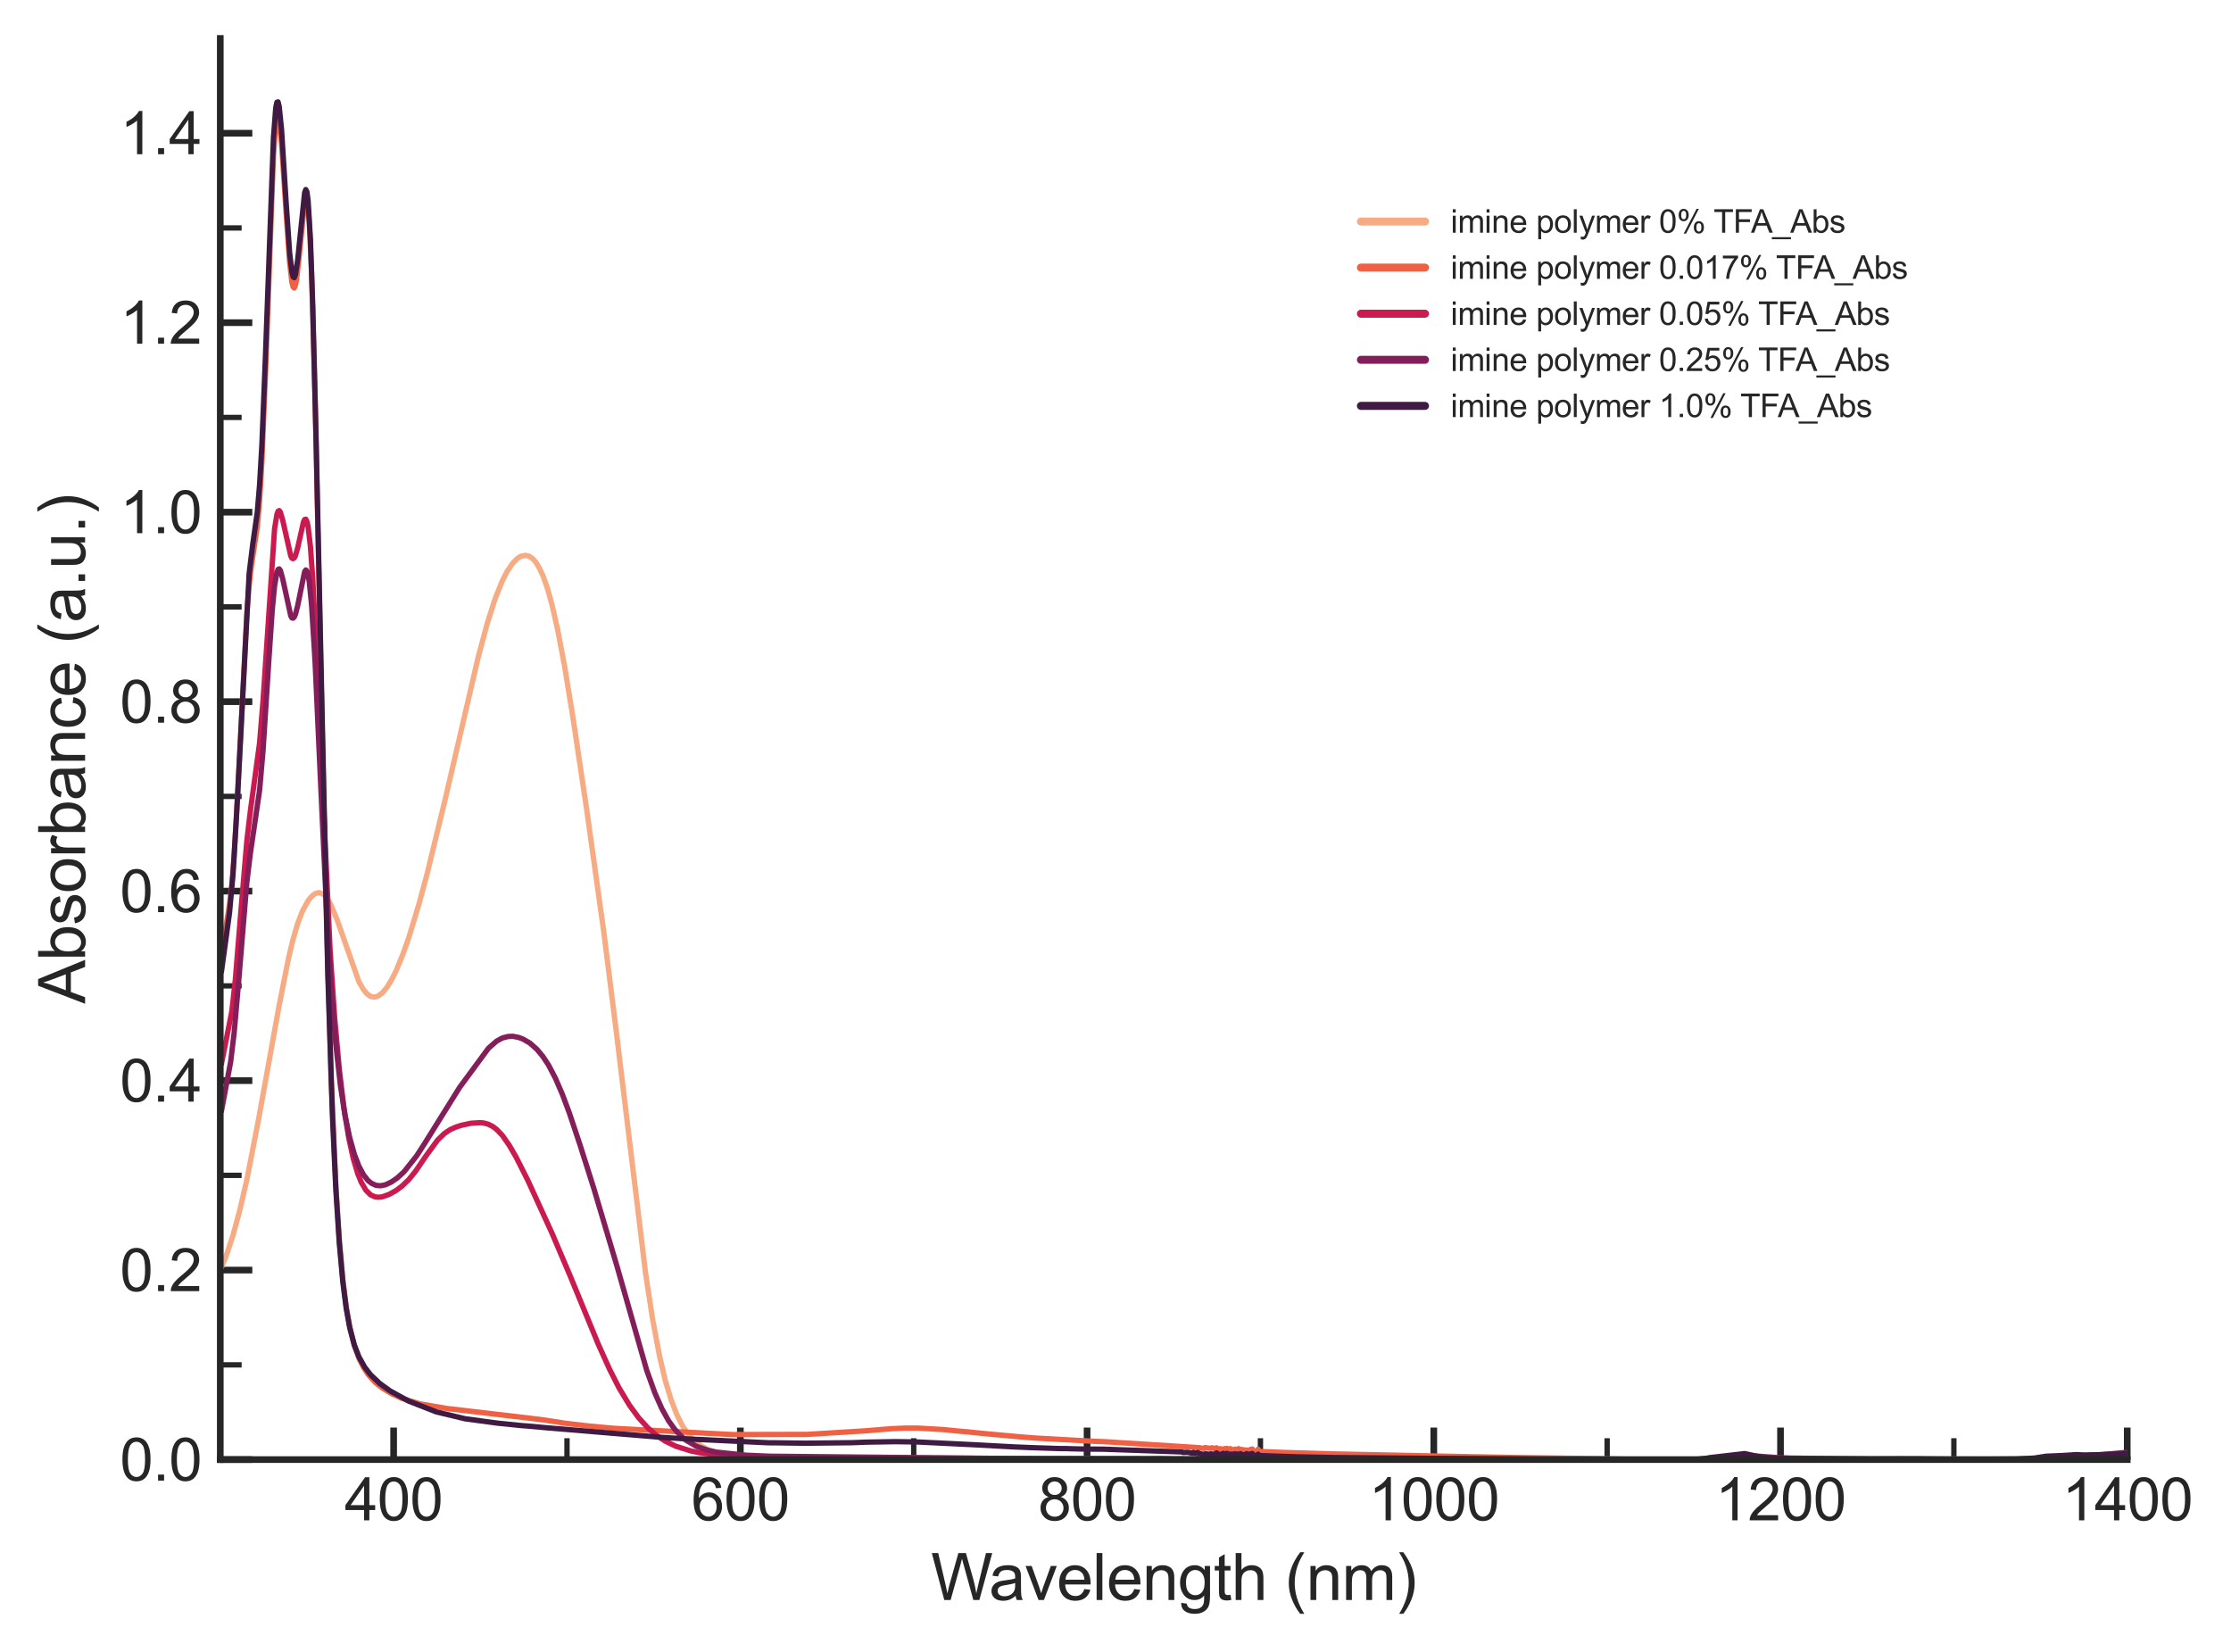 <?xml version="1.0" encoding="utf-8" standalone="no"?>
<!DOCTYPE svg PUBLIC "-//W3C//DTD SVG 1.1//EN"
  "http://www.w3.org/Graphics/SVG/1.1/DTD/svg11.dtd">
<svg xmlns:xlink="http://www.w3.org/1999/xlink" width="417.805pt" height="309.333pt" viewBox="0 0 417.805 309.333" xmlns="http://www.w3.org/2000/svg" version="1.1">
 <defs>
  <style type="text/css">*{stroke-linejoin: round; stroke-linecap: butt}</style>
 </defs>
 <g id="figure_1">
  <g id="patch_1">
   <path d="M 0 309.333 
L 417.805 309.333 
L 417.805 0 
L 0 0 
z
" style="fill: #ffffff"/>
  </g>
  <g id="axes_1">
   <g id="patch_2">
    <path d="M 41.251 273.312 
L 398.371 273.312 
L 398.371 7.2 
L 41.251 7.2 
z
" style="fill: #ffffff"/>
   </g>
   <g id="matplotlib.axis_1">
    <g id="xtick_1">
     <g id="line2d_1">
      <defs>
       <path id="mbb6aac2321" d="M 0 0 
L 0 -6 
" style="stroke: #262626; stroke-width: 1.25"/>
      </defs>
      <g>
       <use xlink:href="#mbb6aac2321" x="73.717" y="273.312" style="fill: #262626; stroke: #262626; stroke-width: 1.25"/>
      </g>
     </g>
     <g id="text_1">
      <!-- 400 -->
      <g style="fill: #262626" transform="translate(64.541 284.686) scale(0.11 -0.11)">
       <defs>
        <path id="ArialMT-34" d="M 2069 0 
L 2069 1097 
L 81 1097 
L 81 1613 
L 2172 4581 
L 2631 4581 
L 2631 1613 
L 3250 1613 
L 3250 1097 
L 2631 1097 
L 2631 0 
L 2069 0 
z
M 2069 1613 
L 2069 3678 
L 634 1613 
L 2069 1613 
z
" transform="scale(0.016)"/>
        <path id="ArialMT-30" d="M 266 2259 
Q 266 3072 433 3567 
Q 600 4063 929 4331 
Q 1259 4600 1759 4600 
Q 2128 4600 2406 4451 
Q 2684 4303 2865 4023 
Q 3047 3744 3150 3342 
Q 3253 2941 3253 2259 
Q 3253 1453 3087 958 
Q 2922 463 2592 192 
Q 2263 -78 1759 -78 
Q 1097 -78 719 397 
Q 266 969 266 2259 
z
M 844 2259 
Q 844 1131 1108 757 
Q 1372 384 1759 384 
Q 2147 384 2411 759 
Q 2675 1134 2675 2259 
Q 2675 3391 2411 3762 
Q 2147 4134 1753 4134 
Q 1366 4134 1134 3806 
Q 844 3388 844 2259 
z
" transform="scale(0.016)"/>
       </defs>
       <use xlink:href="#ArialMT-34"/>
       <use xlink:href="#ArialMT-30" x="55.615"/>
       <use xlink:href="#ArialMT-30" x="111.23"/>
      </g>
     </g>
    </g>
    <g id="xtick_2">
     <g id="line2d_2">
      <g>
       <use xlink:href="#mbb6aac2321" x="138.648" y="273.312" style="fill: #262626; stroke: #262626; stroke-width: 1.25"/>
      </g>
     </g>
     <g id="text_2">
      <!-- 600 -->
      <g style="fill: #262626" transform="translate(129.472 284.686) scale(0.11 -0.11)">
       <defs>
        <path id="ArialMT-36" d="M 3184 3459 
L 2625 3416 
Q 2550 3747 2413 3897 
Q 2184 4138 1850 4138 
Q 1581 4138 1378 3988 
Q 1113 3794 959 3422 
Q 806 3050 800 2363 
Q 1003 2672 1297 2822 
Q 1591 2972 1913 2972 
Q 2475 2972 2870 2558 
Q 3266 2144 3266 1488 
Q 3266 1056 3080 686 
Q 2894 316 2569 119 
Q 2244 -78 1831 -78 
Q 1128 -78 684 439 
Q 241 956 241 2144 
Q 241 3472 731 4075 
Q 1159 4600 1884 4600 
Q 2425 4600 2770 4297 
Q 3116 3994 3184 3459 
z
M 888 1484 
Q 888 1194 1011 928 
Q 1134 663 1356 523 
Q 1578 384 1822 384 
Q 2178 384 2434 671 
Q 2691 959 2691 1453 
Q 2691 1928 2437 2201 
Q 2184 2475 1800 2475 
Q 1419 2475 1153 2201 
Q 888 1928 888 1484 
z
" transform="scale(0.016)"/>
       </defs>
       <use xlink:href="#ArialMT-36"/>
       <use xlink:href="#ArialMT-30" x="55.615"/>
       <use xlink:href="#ArialMT-30" x="111.23"/>
      </g>
     </g>
    </g>
    <g id="xtick_3">
     <g id="line2d_3">
      <g>
       <use xlink:href="#mbb6aac2321" x="203.579" y="273.312" style="fill: #262626; stroke: #262626; stroke-width: 1.25"/>
      </g>
     </g>
     <g id="text_3">
      <!-- 800 -->
      <g style="fill: #262626" transform="translate(194.403 284.686) scale(0.11 -0.11)">
       <defs>
        <path id="ArialMT-38" d="M 1131 2484 
Q 781 2613 612 2850 
Q 444 3088 444 3419 
Q 444 3919 803 4259 
Q 1163 4600 1759 4600 
Q 2359 4600 2725 4251 
Q 3091 3903 3091 3403 
Q 3091 3084 2923 2848 
Q 2756 2613 2416 2484 
Q 2838 2347 3058 2040 
Q 3278 1734 3278 1309 
Q 3278 722 2862 322 
Q 2447 -78 1769 -78 
Q 1091 -78 675 323 
Q 259 725 259 1325 
Q 259 1772 486 2073 
Q 713 2375 1131 2484 
z
M 1019 3438 
Q 1019 3113 1228 2906 
Q 1438 2700 1772 2700 
Q 2097 2700 2305 2904 
Q 2513 3109 2513 3406 
Q 2513 3716 2298 3927 
Q 2084 4138 1766 4138 
Q 1444 4138 1231 3931 
Q 1019 3725 1019 3438 
z
M 838 1322 
Q 838 1081 952 856 
Q 1066 631 1291 507 
Q 1516 384 1775 384 
Q 2178 384 2440 643 
Q 2703 903 2703 1303 
Q 2703 1709 2433 1975 
Q 2163 2241 1756 2241 
Q 1359 2241 1098 1978 
Q 838 1716 838 1322 
z
" transform="scale(0.016)"/>
       </defs>
       <use xlink:href="#ArialMT-38"/>
       <use xlink:href="#ArialMT-30" x="55.615"/>
       <use xlink:href="#ArialMT-30" x="111.23"/>
      </g>
     </g>
    </g>
    <g id="xtick_4">
     <g id="line2d_4">
      <g>
       <use xlink:href="#mbb6aac2321" x="268.509" y="273.312" style="fill: #262626; stroke: #262626; stroke-width: 1.25"/>
      </g>
     </g>
     <g id="text_4">
      <!-- 1000 -->
      <g style="fill: #262626" transform="translate(256.275 284.686) scale(0.11 -0.11)">
       <defs>
        <path id="ArialMT-31" d="M 2384 0 
L 1822 0 
L 1822 3584 
Q 1619 3391 1289 3197 
Q 959 3003 697 2906 
L 697 3450 
Q 1169 3672 1522 3987 
Q 1875 4303 2022 4600 
L 2384 4600 
L 2384 0 
z
" transform="scale(0.016)"/>
       </defs>
       <use xlink:href="#ArialMT-31"/>
       <use xlink:href="#ArialMT-30" x="55.615"/>
       <use xlink:href="#ArialMT-30" x="111.23"/>
       <use xlink:href="#ArialMT-30" x="166.846"/>
      </g>
     </g>
    </g>
    <g id="xtick_5">
     <g id="line2d_5">
      <g>
       <use xlink:href="#mbb6aac2321" x="333.44" y="273.312" style="fill: #262626; stroke: #262626; stroke-width: 1.25"/>
      </g>
     </g>
     <g id="text_5">
      <!-- 1200 -->
      <g style="fill: #262626" transform="translate(321.206 284.686) scale(0.11 -0.11)">
       <defs>
        <path id="ArialMT-32" d="M 3222 541 
L 3222 0 
L 194 0 
Q 188 203 259 391 
Q 375 700 629 1000 
Q 884 1300 1366 1694 
Q 2113 2306 2375 2664 
Q 2638 3022 2638 3341 
Q 2638 3675 2398 3904 
Q 2159 4134 1775 4134 
Q 1369 4134 1125 3890 
Q 881 3647 878 3216 
L 300 3275 
Q 359 3922 746 4261 
Q 1134 4600 1788 4600 
Q 2447 4600 2831 4234 
Q 3216 3869 3216 3328 
Q 3216 3053 3103 2787 
Q 2991 2522 2730 2228 
Q 2469 1934 1863 1422 
Q 1356 997 1212 845 
Q 1069 694 975 541 
L 3222 541 
z
" transform="scale(0.016)"/>
       </defs>
       <use xlink:href="#ArialMT-31"/>
       <use xlink:href="#ArialMT-32" x="55.615"/>
       <use xlink:href="#ArialMT-30" x="111.23"/>
       <use xlink:href="#ArialMT-30" x="166.846"/>
      </g>
     </g>
    </g>
    <g id="xtick_6">
     <g id="line2d_6">
      <g>
       <use xlink:href="#mbb6aac2321" x="398.371" y="273.312" style="fill: #262626; stroke: #262626; stroke-width: 1.25"/>
      </g>
     </g>
     <g id="text_6">
      <!-- 1400 -->
      <g style="fill: #262626" transform="translate(386.137 284.686) scale(0.11 -0.11)">
       <use xlink:href="#ArialMT-31"/>
       <use xlink:href="#ArialMT-34" x="55.615"/>
       <use xlink:href="#ArialMT-30" x="111.23"/>
       <use xlink:href="#ArialMT-30" x="166.846"/>
      </g>
     </g>
    </g>
    <g id="xtick_7">
     <g id="line2d_7">
      <defs>
       <path id="m7bd69484c4" d="M 0 0 
L 0 -4 
" style="stroke: #262626"/>
      </defs>
      <g>
       <use xlink:href="#m7bd69484c4" x="106.182" y="273.312" style="fill: #262626; stroke: #262626"/>
      </g>
     </g>
    </g>
    <g id="xtick_8">
     <g id="line2d_8">
      <g>
       <use xlink:href="#m7bd69484c4" x="171.113" y="273.312" style="fill: #262626; stroke: #262626"/>
      </g>
     </g>
    </g>
    <g id="xtick_9">
     <g id="line2d_9">
      <g>
       <use xlink:href="#m7bd69484c4" x="236.044" y="273.312" style="fill: #262626; stroke: #262626"/>
      </g>
     </g>
    </g>
    <g id="xtick_10">
     <g id="line2d_10">
      <g>
       <use xlink:href="#m7bd69484c4" x="300.975" y="273.312" style="fill: #262626; stroke: #262626"/>
      </g>
     </g>
    </g>
    <g id="xtick_11">
     <g id="line2d_11">
      <g>
       <use xlink:href="#m7bd69484c4" x="365.906" y="273.312" style="fill: #262626; stroke: #262626"/>
      </g>
     </g>
    </g>
    <g id="text_7">
     <!-- Wavelength (nm) -->
     <g style="fill: #262626" transform="translate(174.357 299.607) scale(0.12 -0.12)">
      <defs>
       <path id="ArialMT-57" d="M 1294 0 
L 78 4581 
L 700 4581 
L 1397 1578 
Q 1509 1106 1591 641 
Q 1766 1375 1797 1488 
L 2669 4581 
L 3400 4581 
L 4056 2263 
Q 4303 1400 4413 641 
Q 4500 1075 4641 1638 
L 5359 4581 
L 5969 4581 
L 4713 0 
L 4128 0 
L 3163 3491 
Q 3041 3928 3019 4028 
Q 2947 3713 2884 3491 
L 1913 0 
L 1294 0 
z
" transform="scale(0.016)"/>
       <path id="ArialMT-61" d="M 2588 409 
Q 2275 144 1986 34 
Q 1697 -75 1366 -75 
Q 819 -75 525 192 
Q 231 459 231 875 
Q 231 1119 342 1320 
Q 453 1522 633 1644 
Q 813 1766 1038 1828 
Q 1203 1872 1538 1913 
Q 2219 1994 2541 2106 
Q 2544 2222 2544 2253 
Q 2544 2597 2384 2738 
Q 2169 2928 1744 2928 
Q 1347 2928 1158 2789 
Q 969 2650 878 2297 
L 328 2372 
Q 403 2725 575 2942 
Q 747 3159 1072 3276 
Q 1397 3394 1825 3394 
Q 2250 3394 2515 3294 
Q 2781 3194 2906 3042 
Q 3031 2891 3081 2659 
Q 3109 2516 3109 2141 
L 3109 1391 
Q 3109 606 3145 398 
Q 3181 191 3288 0 
L 2700 0 
Q 2613 175 2588 409 
z
M 2541 1666 
Q 2234 1541 1622 1453 
Q 1275 1403 1131 1340 
Q 988 1278 909 1158 
Q 831 1038 831 891 
Q 831 666 1001 516 
Q 1172 366 1500 366 
Q 1825 366 2078 508 
Q 2331 650 2450 897 
Q 2541 1088 2541 1459 
L 2541 1666 
z
" transform="scale(0.016)"/>
       <path id="ArialMT-76" d="M 1344 0 
L 81 3319 
L 675 3319 
L 1388 1331 
Q 1503 1009 1600 663 
Q 1675 925 1809 1294 
L 2547 3319 
L 3125 3319 
L 1869 0 
L 1344 0 
z
" transform="scale(0.016)"/>
       <path id="ArialMT-65" d="M 2694 1069 
L 3275 997 
Q 3138 488 2766 206 
Q 2394 -75 1816 -75 
Q 1088 -75 661 373 
Q 234 822 234 1631 
Q 234 2469 665 2931 
Q 1097 3394 1784 3394 
Q 2450 3394 2872 2941 
Q 3294 2488 3294 1666 
Q 3294 1616 3291 1516 
L 816 1516 
Q 847 969 1125 678 
Q 1403 388 1819 388 
Q 2128 388 2347 550 
Q 2566 713 2694 1069 
z
M 847 1978 
L 2700 1978 
Q 2663 2397 2488 2606 
Q 2219 2931 1791 2931 
Q 1403 2931 1139 2672 
Q 875 2413 847 1978 
z
" transform="scale(0.016)"/>
       <path id="ArialMT-6c" d="M 409 0 
L 409 4581 
L 972 4581 
L 972 0 
L 409 0 
z
" transform="scale(0.016)"/>
       <path id="ArialMT-6e" d="M 422 0 
L 422 3319 
L 928 3319 
L 928 2847 
Q 1294 3394 1984 3394 
Q 2284 3394 2536 3286 
Q 2788 3178 2913 3003 
Q 3038 2828 3088 2588 
Q 3119 2431 3119 2041 
L 3119 0 
L 2556 0 
L 2556 2019 
Q 2556 2363 2490 2533 
Q 2425 2703 2258 2804 
Q 2091 2906 1866 2906 
Q 1506 2906 1245 2678 
Q 984 2450 984 1813 
L 984 0 
L 422 0 
z
" transform="scale(0.016)"/>
       <path id="ArialMT-67" d="M 319 -275 
L 866 -356 
Q 900 -609 1056 -725 
Q 1266 -881 1628 -881 
Q 2019 -881 2231 -725 
Q 2444 -569 2519 -288 
Q 2563 -116 2559 434 
Q 2191 0 1641 0 
Q 956 0 581 494 
Q 206 988 206 1678 
Q 206 2153 378 2554 
Q 550 2956 876 3175 
Q 1203 3394 1644 3394 
Q 2231 3394 2613 2919 
L 2613 3319 
L 3131 3319 
L 3131 450 
Q 3131 -325 2973 -648 
Q 2816 -972 2473 -1159 
Q 2131 -1347 1631 -1347 
Q 1038 -1347 672 -1080 
Q 306 -813 319 -275 
z
M 784 1719 
Q 784 1066 1043 766 
Q 1303 466 1694 466 
Q 2081 466 2343 764 
Q 2606 1063 2606 1700 
Q 2606 2309 2336 2618 
Q 2066 2928 1684 2928 
Q 1309 2928 1046 2623 
Q 784 2319 784 1719 
z
" transform="scale(0.016)"/>
       <path id="ArialMT-74" d="M 1650 503 
L 1731 6 
Q 1494 -44 1306 -44 
Q 1000 -44 831 53 
Q 663 150 594 308 
Q 525 466 525 972 
L 525 2881 
L 113 2881 
L 113 3319 
L 525 3319 
L 525 4141 
L 1084 4478 
L 1084 3319 
L 1650 3319 
L 1650 2881 
L 1084 2881 
L 1084 941 
Q 1084 700 1114 631 
Q 1144 563 1211 522 
Q 1278 481 1403 481 
Q 1497 481 1650 503 
z
" transform="scale(0.016)"/>
       <path id="ArialMT-68" d="M 422 0 
L 422 4581 
L 984 4581 
L 984 2938 
Q 1378 3394 1978 3394 
Q 2347 3394 2619 3248 
Q 2891 3103 3008 2847 
Q 3125 2591 3125 2103 
L 3125 0 
L 2563 0 
L 2563 2103 
Q 2563 2525 2380 2717 
Q 2197 2909 1863 2909 
Q 1613 2909 1392 2779 
Q 1172 2650 1078 2428 
Q 984 2206 984 1816 
L 984 0 
L 422 0 
z
" transform="scale(0.016)"/>
       <path id="ArialMT-20" transform="scale(0.016)"/>
       <path id="ArialMT-28" d="M 1497 -1347 
Q 1031 -759 709 28 
Q 388 816 388 1659 
Q 388 2403 628 3084 
Q 909 3875 1497 4659 
L 1900 4659 
Q 1522 4009 1400 3731 
Q 1209 3300 1100 2831 
Q 966 2247 966 1656 
Q 966 153 1900 -1347 
L 1497 -1347 
z
" transform="scale(0.016)"/>
       <path id="ArialMT-6d" d="M 422 0 
L 422 3319 
L 925 3319 
L 925 2853 
Q 1081 3097 1340 3245 
Q 1600 3394 1931 3394 
Q 2300 3394 2536 3241 
Q 2772 3088 2869 2813 
Q 3263 3394 3894 3394 
Q 4388 3394 4653 3120 
Q 4919 2847 4919 2278 
L 4919 0 
L 4359 0 
L 4359 2091 
Q 4359 2428 4304 2576 
Q 4250 2725 4106 2815 
Q 3963 2906 3769 2906 
Q 3419 2906 3187 2673 
Q 2956 2441 2956 1928 
L 2956 0 
L 2394 0 
L 2394 2156 
Q 2394 2531 2256 2718 
Q 2119 2906 1806 2906 
Q 1569 2906 1367 2781 
Q 1166 2656 1075 2415 
Q 984 2175 984 1722 
L 984 0 
L 422 0 
z
" transform="scale(0.016)"/>
       <path id="ArialMT-29" d="M 791 -1347 
L 388 -1347 
Q 1322 153 1322 1656 
Q 1322 2244 1188 2822 
Q 1081 3291 891 3722 
Q 769 4003 388 4659 
L 791 4659 
Q 1378 3875 1659 3084 
Q 1900 2403 1900 1659 
Q 1900 816 1576 28 
Q 1253 -759 791 -1347 
z
" transform="scale(0.016)"/>
      </defs>
      <use xlink:href="#ArialMT-57"/>
      <use xlink:href="#ArialMT-61" x="90.635"/>
      <use xlink:href="#ArialMT-76" x="146.25"/>
      <use xlink:href="#ArialMT-65" x="196.25"/>
      <use xlink:href="#ArialMT-6c" x="251.865"/>
      <use xlink:href="#ArialMT-65" x="274.082"/>
      <use xlink:href="#ArialMT-6e" x="329.697"/>
      <use xlink:href="#ArialMT-67" x="385.312"/>
      <use xlink:href="#ArialMT-74" x="440.928"/>
      <use xlink:href="#ArialMT-68" x="468.711"/>
      <use xlink:href="#ArialMT-20" x="524.326"/>
      <use xlink:href="#ArialMT-28" x="552.109"/>
      <use xlink:href="#ArialMT-6e" x="585.41"/>
      <use xlink:href="#ArialMT-6d" x="641.025"/>
      <use xlink:href="#ArialMT-29" x="724.326"/>
     </g>
    </g>
   </g>
   <g id="matplotlib.axis_2">
    <g id="ytick_1">
     <g id="line2d_12">
      <defs>
       <path id="m54faa6e5da" d="M 0 0 
L 6 0 
" style="stroke: #262626; stroke-width: 1.25"/>
      </defs>
      <g>
       <use xlink:href="#m54faa6e5da" x="41.251" y="273.312" style="fill: #262626; stroke: #262626; stroke-width: 1.25"/>
      </g>
     </g>
     <g id="text_8">
      <!-- 0.0 -->
      <g style="fill: #262626" transform="translate(22.461 277.249) scale(0.11 -0.11)">
       <defs>
        <path id="ArialMT-2e" d="M 581 0 
L 581 641 
L 1222 641 
L 1222 0 
L 581 0 
z
" transform="scale(0.016)"/>
       </defs>
       <use xlink:href="#ArialMT-30"/>
       <use xlink:href="#ArialMT-2e" x="55.615"/>
       <use xlink:href="#ArialMT-30" x="83.398"/>
      </g>
     </g>
    </g>
    <g id="ytick_2">
     <g id="line2d_13">
      <g>
       <use xlink:href="#m54faa6e5da" x="41.251" y="237.83" style="fill: #262626; stroke: #262626; stroke-width: 1.25"/>
      </g>
     </g>
     <g id="text_9">
      <!-- 0.2 -->
      <g style="fill: #262626" transform="translate(22.461 241.767) scale(0.11 -0.11)">
       <use xlink:href="#ArialMT-30"/>
       <use xlink:href="#ArialMT-2e" x="55.615"/>
       <use xlink:href="#ArialMT-32" x="83.398"/>
      </g>
     </g>
    </g>
    <g id="ytick_3">
     <g id="line2d_14">
      <g>
       <use xlink:href="#m54faa6e5da" x="41.251" y="202.349" style="fill: #262626; stroke: #262626; stroke-width: 1.25"/>
      </g>
     </g>
     <g id="text_10">
      <!-- 0.4 -->
      <g style="fill: #262626" transform="translate(22.461 206.286) scale(0.11 -0.11)">
       <use xlink:href="#ArialMT-30"/>
       <use xlink:href="#ArialMT-2e" x="55.615"/>
       <use xlink:href="#ArialMT-34" x="83.398"/>
      </g>
     </g>
    </g>
    <g id="ytick_4">
     <g id="line2d_15">
      <g>
       <use xlink:href="#m54faa6e5da" x="41.251" y="166.867" style="fill: #262626; stroke: #262626; stroke-width: 1.25"/>
      </g>
     </g>
     <g id="text_11">
      <!-- 0.6 -->
      <g style="fill: #262626" transform="translate(22.461 170.804) scale(0.11 -0.11)">
       <use xlink:href="#ArialMT-30"/>
       <use xlink:href="#ArialMT-2e" x="55.615"/>
       <use xlink:href="#ArialMT-36" x="83.398"/>
      </g>
     </g>
    </g>
    <g id="ytick_5">
     <g id="line2d_16">
      <g>
       <use xlink:href="#m54faa6e5da" x="41.251" y="131.386" style="fill: #262626; stroke: #262626; stroke-width: 1.25"/>
      </g>
     </g>
     <g id="text_12">
      <!-- 0.8 -->
      <g style="fill: #262626" transform="translate(22.461 135.322) scale(0.11 -0.11)">
       <use xlink:href="#ArialMT-30"/>
       <use xlink:href="#ArialMT-2e" x="55.615"/>
       <use xlink:href="#ArialMT-38" x="83.398"/>
      </g>
     </g>
    </g>
    <g id="ytick_6">
     <g id="line2d_17">
      <g>
       <use xlink:href="#m54faa6e5da" x="41.251" y="95.904" style="fill: #262626; stroke: #262626; stroke-width: 1.25"/>
      </g>
     </g>
     <g id="text_13">
      <!-- 1.0 -->
      <g style="fill: #262626" transform="translate(22.461 99.841) scale(0.11 -0.11)">
       <use xlink:href="#ArialMT-31"/>
       <use xlink:href="#ArialMT-2e" x="55.615"/>
       <use xlink:href="#ArialMT-30" x="83.398"/>
      </g>
     </g>
    </g>
    <g id="ytick_7">
     <g id="line2d_18">
      <g>
       <use xlink:href="#m54faa6e5da" x="41.251" y="60.422" style="fill: #262626; stroke: #262626; stroke-width: 1.25"/>
      </g>
     </g>
     <g id="text_14">
      <!-- 1.2 -->
      <g style="fill: #262626" transform="translate(22.461 64.359) scale(0.11 -0.11)">
       <use xlink:href="#ArialMT-31"/>
       <use xlink:href="#ArialMT-2e" x="55.615"/>
       <use xlink:href="#ArialMT-32" x="83.398"/>
      </g>
     </g>
    </g>
    <g id="ytick_8">
     <g id="line2d_19">
      <g>
       <use xlink:href="#m54faa6e5da" x="41.251" y="24.941" style="fill: #262626; stroke: #262626; stroke-width: 1.25"/>
      </g>
     </g>
     <g id="text_15">
      <!-- 1.4 -->
      <g style="fill: #262626" transform="translate(22.461 28.878) scale(0.11 -0.11)">
       <use xlink:href="#ArialMT-31"/>
       <use xlink:href="#ArialMT-2e" x="55.615"/>
       <use xlink:href="#ArialMT-34" x="83.398"/>
      </g>
     </g>
    </g>
    <g id="ytick_9">
     <g id="line2d_20">
      <defs>
       <path id="m57c2f2f5b0" d="M 0 0 
L 4 0 
" style="stroke: #262626"/>
      </defs>
      <g>
       <use xlink:href="#m57c2f2f5b0" x="41.251" y="255.571" style="fill: #262626; stroke: #262626"/>
      </g>
     </g>
    </g>
    <g id="ytick_10">
     <g id="line2d_21">
      <g>
       <use xlink:href="#m57c2f2f5b0" x="41.251" y="220.09" style="fill: #262626; stroke: #262626"/>
      </g>
     </g>
    </g>
    <g id="ytick_11">
     <g id="line2d_22">
      <g>
       <use xlink:href="#m57c2f2f5b0" x="41.251" y="184.608" style="fill: #262626; stroke: #262626"/>
      </g>
     </g>
    </g>
    <g id="ytick_12">
     <g id="line2d_23">
      <g>
       <use xlink:href="#m57c2f2f5b0" x="41.251" y="149.126" style="fill: #262626; stroke: #262626"/>
      </g>
     </g>
    </g>
    <g id="ytick_13">
     <g id="line2d_24">
      <g>
       <use xlink:href="#m57c2f2f5b0" x="41.251" y="113.645" style="fill: #262626; stroke: #262626"/>
      </g>
     </g>
    </g>
    <g id="ytick_14">
     <g id="line2d_25">
      <g>
       <use xlink:href="#m57c2f2f5b0" x="41.251" y="78.163" style="fill: #262626; stroke: #262626"/>
      </g>
     </g>
    </g>
    <g id="ytick_15">
     <g id="line2d_26">
      <g>
       <use xlink:href="#m57c2f2f5b0" x="41.251" y="42.682" style="fill: #262626; stroke: #262626"/>
      </g>
     </g>
    </g>
    <g id="text_16">
     <!-- Absorbance (a.u.) -->
     <g style="fill: #262626" transform="translate(15.936 187.945) rotate(-90) scale(0.12 -0.12)">
      <defs>
       <path id="ArialMT-41" d="M -9 0 
L 1750 4581 
L 2403 4581 
L 4278 0 
L 3588 0 
L 3053 1388 
L 1138 1388 
L 634 0 
L -9 0 
z
M 1313 1881 
L 2866 1881 
L 2388 3150 
Q 2169 3728 2063 4100 
Q 1975 3659 1816 3225 
L 1313 1881 
z
" transform="scale(0.016)"/>
       <path id="ArialMT-62" d="M 941 0 
L 419 0 
L 419 4581 
L 981 4581 
L 981 2947 
Q 1338 3394 1891 3394 
Q 2197 3394 2470 3270 
Q 2744 3147 2920 2923 
Q 3097 2700 3197 2384 
Q 3297 2069 3297 1709 
Q 3297 856 2875 390 
Q 2453 -75 1863 -75 
Q 1275 -75 941 416 
L 941 0 
z
M 934 1684 
Q 934 1088 1097 822 
Q 1363 388 1816 388 
Q 2184 388 2453 708 
Q 2722 1028 2722 1663 
Q 2722 2313 2464 2622 
Q 2206 2931 1841 2931 
Q 1472 2931 1203 2611 
Q 934 2291 934 1684 
z
" transform="scale(0.016)"/>
       <path id="ArialMT-73" d="M 197 991 
L 753 1078 
Q 800 744 1014 566 
Q 1228 388 1613 388 
Q 2000 388 2187 545 
Q 2375 703 2375 916 
Q 2375 1106 2209 1216 
Q 2094 1291 1634 1406 
Q 1016 1563 777 1677 
Q 538 1791 414 1992 
Q 291 2194 291 2438 
Q 291 2659 392 2848 
Q 494 3038 669 3163 
Q 800 3259 1026 3326 
Q 1253 3394 1513 3394 
Q 1903 3394 2198 3281 
Q 2494 3169 2634 2976 
Q 2775 2784 2828 2463 
L 2278 2388 
Q 2241 2644 2061 2787 
Q 1881 2931 1553 2931 
Q 1166 2931 1000 2803 
Q 834 2675 834 2503 
Q 834 2394 903 2306 
Q 972 2216 1119 2156 
Q 1203 2125 1616 2013 
Q 2213 1853 2448 1751 
Q 2684 1650 2818 1456 
Q 2953 1263 2953 975 
Q 2953 694 2789 445 
Q 2625 197 2315 61 
Q 2006 -75 1616 -75 
Q 969 -75 630 194 
Q 291 463 197 991 
z
" transform="scale(0.016)"/>
       <path id="ArialMT-6f" d="M 213 1659 
Q 213 2581 725 3025 
Q 1153 3394 1769 3394 
Q 2453 3394 2887 2945 
Q 3322 2497 3322 1706 
Q 3322 1066 3130 698 
Q 2938 331 2570 128 
Q 2203 -75 1769 -75 
Q 1072 -75 642 372 
Q 213 819 213 1659 
z
M 791 1659 
Q 791 1022 1069 705 
Q 1347 388 1769 388 
Q 2188 388 2466 706 
Q 2744 1025 2744 1678 
Q 2744 2294 2464 2611 
Q 2184 2928 1769 2928 
Q 1347 2928 1069 2612 
Q 791 2297 791 1659 
z
" transform="scale(0.016)"/>
       <path id="ArialMT-72" d="M 416 0 
L 416 3319 
L 922 3319 
L 922 2816 
Q 1116 3169 1280 3281 
Q 1444 3394 1641 3394 
Q 1925 3394 2219 3213 
L 2025 2691 
Q 1819 2813 1613 2813 
Q 1428 2813 1281 2702 
Q 1134 2591 1072 2394 
Q 978 2094 978 1738 
L 978 0 
L 416 0 
z
" transform="scale(0.016)"/>
       <path id="ArialMT-63" d="M 2588 1216 
L 3141 1144 
Q 3050 572 2676 248 
Q 2303 -75 1759 -75 
Q 1078 -75 664 370 
Q 250 816 250 1647 
Q 250 2184 428 2587 
Q 606 2991 970 3192 
Q 1334 3394 1763 3394 
Q 2303 3394 2647 3120 
Q 2991 2847 3088 2344 
L 2541 2259 
Q 2463 2594 2264 2762 
Q 2066 2931 1784 2931 
Q 1359 2931 1093 2626 
Q 828 2322 828 1663 
Q 828 994 1084 691 
Q 1341 388 1753 388 
Q 2084 388 2306 591 
Q 2528 794 2588 1216 
z
" transform="scale(0.016)"/>
       <path id="ArialMT-75" d="M 2597 0 
L 2597 488 
Q 2209 -75 1544 -75 
Q 1250 -75 995 37 
Q 741 150 617 320 
Q 494 491 444 738 
Q 409 903 409 1263 
L 409 3319 
L 972 3319 
L 972 1478 
Q 972 1038 1006 884 
Q 1059 663 1231 536 
Q 1403 409 1656 409 
Q 1909 409 2131 539 
Q 2353 669 2445 892 
Q 2538 1116 2538 1541 
L 2538 3319 
L 3100 3319 
L 3100 0 
L 2597 0 
z
" transform="scale(0.016)"/>
      </defs>
      <use xlink:href="#ArialMT-41"/>
      <use xlink:href="#ArialMT-62" x="66.699"/>
      <use xlink:href="#ArialMT-73" x="122.314"/>
      <use xlink:href="#ArialMT-6f" x="172.314"/>
      <use xlink:href="#ArialMT-72" x="227.93"/>
      <use xlink:href="#ArialMT-62" x="261.23"/>
      <use xlink:href="#ArialMT-61" x="316.846"/>
      <use xlink:href="#ArialMT-6e" x="372.461"/>
      <use xlink:href="#ArialMT-63" x="428.076"/>
      <use xlink:href="#ArialMT-65" x="478.076"/>
      <use xlink:href="#ArialMT-20" x="533.691"/>
      <use xlink:href="#ArialMT-28" x="561.475"/>
      <use xlink:href="#ArialMT-61" x="594.775"/>
      <use xlink:href="#ArialMT-2e" x="650.391"/>
      <use xlink:href="#ArialMT-75" x="678.174"/>
      <use xlink:href="#ArialMT-2e" x="733.789"/>
      <use xlink:href="#ArialMT-29" x="761.572"/>
     </g>
    </g>
   </g>
   <g id="PolyCollection_1"/>
   <g id="PolyCollection_2"/>
   <g id="PolyCollection_3"/>
   <g id="PolyCollection_4"/>
   <g id="PolyCollection_5"/>
   <g id="line2d_27">
    <path d="M 41.468 237.309 
L 42.333 235.264 
L 43.632 231.33 
L 44.931 226.51 
L 46.229 220.898 
L 48.394 209.755 
L 52.29 188.209 
L 54.021 179.471 
L 54.887 175.846 
L 55.752 172.917 
L 56.618 170.644 
L 57.7 168.662 
L 58.35 167.851 
L 58.999 167.346 
L 59.648 167.138 
L 60.298 167.317 
L 60.731 167.619 
L 61.38 168.393 
L 62.029 169.559 
L 63.111 172.177 
L 67.224 183.859 
L 68.089 185.336 
L 68.739 186.112 
L 69.388 186.57 
L 70.037 186.71 
L 70.687 186.582 
L 71.552 185.97 
L 72.418 184.958 
L 73.284 183.551 
L 74.15 181.85 
L 75.448 178.693 
L 76.53 175.663 
L 78.478 169.224 
L 79.993 163.595 
L 83.456 149.327 
L 89.517 123.211 
L 91.248 116.747 
L 92.763 112.004 
L 94.062 108.781 
L 94.927 107.073 
L 96.01 105.461 
L 96.875 104.583 
L 97.525 104.166 
L 98.39 103.986 
L 99.04 104.139 
L 99.689 104.548 
L 100.338 105.267 
L 100.988 106.321 
L 101.637 107.693 
L 102.503 110.11 
L 103.368 113.226 
L 104.451 117.975 
L 105.749 124.859 
L 107.264 134.124 
L 109.862 151.517 
L 113.108 174.77 
L 115.489 193.791 
L 120.9 238.443 
L 122.198 246.925 
L 123.497 253.838 
L 124.579 258.459 
L 125.661 262.066 
L 126.744 264.872 
L 127.826 267 
L 128.908 268.598 
L 129.99 269.764 
L 131.289 270.751 
L 132.587 271.444 
L 134.102 271.989 
L 137.349 272.59 
L 139.513 272.776 
L 143.193 272.965 
L 152.5 273.113 
L 219.378 273.223 
L 219.595 273.295 
L 220.244 273.21 
L 222.408 273.177 
L 222.625 273.293 
L 223.058 273.254 
L 224.356 273.092 
L 224.573 273.292 
L 224.789 273.335 
L 225.006 273.209 
L 225.222 273.311 
L 225.871 273.139 
L 226.088 273.334 
L 226.304 273.256 
L 226.521 273.33 
L 226.954 273.065 
L 227.17 273.232 
L 227.387 273.242 
L 227.603 273.075 
L 228.036 273.138 
L 228.252 273.392 
L 229.118 273.129 
L 229.551 273.389 
L 229.767 273.147 
L 229.984 273.361 
L 230.417 273.187 
L 230.633 273.461 
L 231.066 273.137 
L 231.282 273.322 
L 231.499 273.293 
L 231.715 273.428 
L 231.932 273.384 
L 232.365 273.064 
L 232.581 273.277 
L 233.23 273.369 
L 233.447 273.083 
L 233.663 273.451 
L 233.88 273.153 
L 234.096 273.285 
L 234.312 273.066 
L 234.745 273.203 
L 234.962 273.571 
L 235.611 272.835 
L 235.828 273.26 
L 239.94 273.26 
L 246.649 273.251 
L 252.71 273.275 
L 266.345 273.248 
L 280.846 273.249 
L 305.087 273.251 
L 312.23 273.335 
L 321.103 273.216 
L 323.701 273.219 
L 328.895 273.211 
L 336.903 273.225 
L 353.353 273.21 
L 358.547 273.202 
L 362.01 273.209 
L 384.519 273.228 
L 386.034 273.218 
L 387.549 273.253 
L 388.415 273.239 
L 398.371 273.255 
L 398.371 273.255 
" clip-path="url(#pe19a6c2220)" style="fill: none; stroke: #f6ab83; stroke-linecap: round"/>
   </g>
   <g id="line2d_28">
    <path d="M 41.468 178.955 
L 42.117 174.722 
L 42.983 169.446 
L 43.416 165.672 
L 43.848 160.249 
L 44.498 148.974 
L 46.229 114.82 
L 46.662 109.505 
L 47.095 105.817 
L 48.177 98.664 
L 48.61 93.756 
L 49.043 86.445 
L 49.692 70.573 
L 51.207 29.21 
L 51.64 23.416 
L 51.857 22.137 
L 52.073 21.923 
L 52.29 22.66 
L 52.722 26.718 
L 53.588 39.958 
L 54.237 49.179 
L 54.67 52.86 
L 54.887 53.727 
L 55.103 53.931 
L 55.32 53.394 
L 55.536 52.354 
L 55.969 48.539 
L 57.051 37.816 
L 57.268 37.148 
L 57.484 37.468 
L 57.7 38.982 
L 57.917 41.659 
L 58.35 51.154 
L 58.999 73.917 
L 60.081 124.994 
L 61.163 173.105 
L 62.029 202.146 
L 62.895 221.971 
L 63.544 232.147 
L 64.194 239.517 
L 64.843 244.757 
L 65.492 248.49 
L 66.358 251.966 
L 67.224 254.356 
L 68.089 256.062 
L 68.955 257.396 
L 70.254 258.837 
L 71.552 259.889 
L 73.284 260.935 
L 75.232 261.844 
L 78.695 262.888 
L 83.673 263.742 
L 99.256 265.57 
L 102.07 265.921 
L 105.966 266.526 
L 110.078 267.005 
L 112.892 267.273 
L 115.272 267.474 
L 137.133 268.627 
L 151.201 268.594 
L 161.806 267.945 
L 167.001 267.524 
L 169.598 267.415 
L 171.979 267.42 
L 176.74 267.697 
L 179.338 267.959 
L 181.502 268.145 
L 182.368 268.248 
L 185.614 268.564 
L 191.458 269.089 
L 194.055 269.291 
L 204.661 269.874 
L 205.526 269.914 
L 206.825 269.956 
L 224.573 271.079 
L 225.439 271.23 
L 225.655 271.065 
L 226.737 271.215 
L 226.954 271.096 
L 227.387 271.256 
L 227.819 271.103 
L 228.252 271.504 
L 228.469 271.277 
L 228.685 271.291 
L 228.902 271.458 
L 229.334 271.253 
L 229.551 271.3 
L 229.767 271.207 
L 229.984 271.5 
L 230.417 271.254 
L 230.85 271.601 
L 231.282 271.352 
L 231.715 271.648 
L 231.932 271.261 
L 232.148 271.622 
L 232.365 271.417 
L 232.581 271.41 
L 232.797 271.637 
L 233.014 271.489 
L 233.23 271.859 
L 233.447 271.509 
L 233.88 271.727 
L 234.096 271.447 
L 234.529 271.336 
L 234.962 272.074 
L 235.178 272.065 
L 235.611 271.37 
L 235.828 271.787 
L 240.373 271.973 
L 249.247 272.239 
L 269.159 272.646 
L 272.189 272.709 
L 282.794 272.908 
L 292.534 273.043 
L 299.46 273.135 
L 311.58 273.391 
L 312.23 273.423 
L 313.961 273.361 
L 321.32 273.156 
L 335.605 273.168 
L 338.202 273.178 
L 343.18 273.19 
L 352.27 273.227 
L 365.256 273.268 
L 369.802 273.269 
L 375.213 273.274 
L 381.489 273.241 
L 388.199 273.057 
L 390.363 273.072 
L 395.341 273.009 
L 398.371 272.595 
L 398.371 272.595 
" clip-path="url(#pe19a6c2220)" style="fill: none; stroke: #f06043; stroke-linecap: round"/>
   </g>
   <g id="line2d_29">
    <path d="M 41.468 199.231 
L 43.416 189.38 
L 44.065 183.519 
L 45.147 170.259 
L 46.229 157.446 
L 46.879 151.924 
L 48.61 139.16 
L 49.259 131.242 
L 51.424 98.98 
L 51.857 96.348 
L 52.073 95.731 
L 52.29 95.611 
L 52.506 95.9 
L 52.939 97.378 
L 54.454 104.11 
L 54.67 104.52 
L 54.887 104.614 
L 55.103 104.485 
L 55.32 104.058 
L 55.752 102.57 
L 56.835 97.731 
L 57.051 97.28 
L 57.268 97.219 
L 57.484 97.662 
L 57.7 98.628 
L 58.133 102.348 
L 58.566 108.387 
L 59.215 120.944 
L 61.813 177.899 
L 62.678 190.657 
L 63.544 200.258 
L 64.41 207.511 
L 65.276 212.9 
L 66.141 216.891 
L 67.007 219.798 
L 67.656 221.387 
L 68.522 222.871 
L 69.388 223.737 
L 70.254 224.125 
L 70.903 224.182 
L 71.552 224.116 
L 72.851 223.663 
L 74.15 222.941 
L 75.232 222.136 
L 76.53 220.909 
L 77.829 219.304 
L 79.777 216.445 
L 81.941 213.488 
L 83.24 212.235 
L 84.322 211.516 
L 85.404 211.035 
L 86.486 210.692 
L 88.218 210.327 
L 89.949 210.221 
L 90.599 210.286 
L 91.464 210.52 
L 92.33 210.973 
L 92.98 211.468 
L 94.062 212.589 
L 95.36 214.447 
L 96.659 216.693 
L 98.823 220.973 
L 103.368 230.906 
L 106.831 239.048 
L 112.026 251.678 
L 114.19 256.475 
L 115.922 259.881 
L 117.87 263.113 
L 119.601 265.478 
L 121.333 267.385 
L 123.064 268.863 
L 124.579 269.854 
L 126.527 270.798 
L 129.341 271.685 
L 131.072 272.035 
L 134.752 272.475 
L 142.111 272.807 
L 144.059 272.839 
L 146.439 272.884 
L 152.5 272.945 
L 190.376 273.105 
L 192.324 273.106 
L 196.436 273.143 
L 197.302 273.116 
L 198.168 273.127 
L 204.877 273.134 
L 205.526 273.156 
L 207.474 273.155 
L 209.206 273.146 
L 210.288 273.164 
L 211.803 273.156 
L 217.863 273.167 
L 218.08 273.218 
L 218.513 273.179 
L 219.595 273.217 
L 220.244 273.226 
L 221.326 273.179 
L 221.976 273.218 
L 222.408 273.206 
L 222.841 273.197 
L 223.924 273.176 
L 224.356 273.089 
L 224.573 273.37 
L 225.006 273.216 
L 225.222 273.202 
L 225.655 273.35 
L 225.871 273.206 
L 226.521 273.454 
L 226.954 273.194 
L 228.036 273.114 
L 228.469 273.383 
L 228.685 273.232 
L 229.118 273.099 
L 229.334 273.316 
L 229.551 273.328 
L 229.767 273.106 
L 230.2 273.417 
L 230.417 273.217 
L 230.633 273.428 
L 230.85 273.278 
L 231.282 273.389 
L 231.499 273.233 
L 231.715 273.361 
L 231.932 273.075 
L 232.365 273.327 
L 232.797 273.198 
L 233.23 273.35 
L 233.447 273.105 
L 233.663 273.421 
L 233.88 273.239 
L 234.312 273.184 
L 234.529 272.929 
L 234.962 273.199 
L 235.178 273.061 
L 235.395 273.469 
L 235.611 272.98 
L 235.828 273.3 
L 250.112 273.331 
L 254.657 273.333 
L 259.203 273.358 
L 279.981 273.34 
L 289.72 273.335 
L 299.243 273.341 
L 311.364 273.565 
L 313.528 273.537 
L 318.939 273.288 
L 321.753 273.281 
L 325.865 273.187 
L 331.06 273.242 
L 338.635 273.284 
L 356.383 273.312 
L 367.421 273.344 
L 371.317 273.347 
L 375.645 273.372 
L 378.459 273.358 
L 381.489 273.318 
L 388.848 273.127 
L 392.311 273.11 
L 397.938 272.766 
L 398.371 272.666 
L 398.371 272.666 
" clip-path="url(#pe19a6c2220)" style="fill: none; stroke: #ca1a50; stroke-linecap: round"/>
   </g>
   <g id="line2d_30">
    <path d="M 41.468 208.065 
L 43.199 198.799 
L 43.848 193.411 
L 44.714 183.532 
L 46.229 165.22 
L 46.879 159.837 
L 48.61 148.008 
L 49.259 140.57 
L 50.342 123.699 
L 50.991 114.131 
L 51.424 109.662 
L 51.857 107.159 
L 52.073 106.635 
L 52.29 106.525 
L 52.506 106.808 
L 52.939 108.38 
L 54.454 115.319 
L 54.67 115.707 
L 54.887 115.757 
L 55.103 115.535 
L 55.32 115.069 
L 55.752 113.39 
L 57.051 107.029 
L 57.268 106.727 
L 57.484 106.946 
L 57.7 107.669 
L 57.917 108.926 
L 58.35 113.306 
L 58.999 123.804 
L 60.081 147.495 
L 61.163 170.467 
L 62.029 184.999 
L 62.895 195.634 
L 63.761 203.325 
L 64.626 208.924 
L 65.492 213.054 
L 66.358 216.126 
L 67.224 218.39 
L 68.089 219.995 
L 68.955 221.098 
L 69.604 221.593 
L 70.47 221.978 
L 71.336 222.029 
L 72.202 221.849 
L 73.284 221.339 
L 74.366 220.603 
L 75.665 219.418 
L 78.045 216.411 
L 79.56 214.062 
L 86.054 203.648 
L 91.464 196.299 
L 92.98 194.968 
L 94.062 194.372 
L 95.144 194.089 
L 96.01 194.048 
L 97.092 194.25 
L 97.958 194.577 
L 99.256 195.331 
L 100.555 196.492 
L 101.637 197.788 
L 102.719 199.427 
L 104.018 201.906 
L 105.316 204.916 
L 106.615 208.385 
L 108.563 214.208 
L 111.16 222.388 
L 115.489 236.91 
L 121.116 256.608 
L 122.631 260.81 
L 123.93 263.749 
L 125.229 266.078 
L 126.311 267.584 
L 127.393 268.77 
L 128.475 269.696 
L 130.423 270.828 
L 132.587 271.57 
L 134.102 271.911 
L 139.73 272.49 
L 144.275 272.683 
L 187.562 273.093 
L 191.891 273.133 
L 202.929 273.175 
L 203.795 273.152 
L 204.661 273.153 
L 213.102 273.162 
L 213.967 273.198 
L 215.266 273.176 
L 216.781 273.16 
L 217.43 273.157 
L 222.192 273.22 
L 223.058 273.206 
L 223.707 273.25 
L 224.356 273.124 
L 224.573 273.366 
L 224.789 273.252 
L 225.655 273.298 
L 225.871 273.148 
L 226.088 273.376 
L 226.304 273.33 
L 226.521 273.506 
L 226.737 273.188 
L 227.17 273.282 
L 227.387 273.313 
L 227.603 273.151 
L 227.819 273.165 
L 228.036 273.335 
L 228.252 273.163 
L 228.685 273.4 
L 228.902 273.184 
L 229.334 273.239 
L 229.551 273.288 
L 229.767 272.997 
L 229.984 273.381 
L 230.2 273.333 
L 230.417 273.042 
L 230.633 273.384 
L 230.85 273.262 
L 231.282 273.274 
L 231.499 273.177 
L 231.715 273.358 
L 231.932 273.075 
L 232.148 273.222 
L 232.365 272.964 
L 232.581 273.29 
L 232.797 273.323 
L 233.014 273.043 
L 233.23 273.29 
L 233.663 273.257 
L 234.096 273.225 
L 234.312 272.873 
L 234.529 273.085 
L 234.745 272.977 
L 234.962 273.146 
L 235.178 273.134 
L 235.395 273.288 
L 235.611 273.113 
L 236.26 273.141 
L 241.455 273.137 
L 244.269 273.143 
L 292.534 273.238 
L 307.901 273.456 
L 309.632 273.672 
L 310.498 273.89 
L 312.446 274.23 
L 313.312 274.182 
L 315.909 273.462 
L 318.506 273.171 
L 321.969 272.972 
L 327.597 272.559 
L 333.007 272.949 
L 335.388 273.038 
L 350.322 273.186 
L 355.517 273.157 
L 359.196 273.169 
L 365.04 273.237 
L 369.802 273.265 
L 381.056 273.174 
L 386.034 272.782 
L 386.9 272.732 
L 387.982 272.635 
L 393.393 272.401 
L 394.692 272.289 
L 398.371 271.947 
L 398.371 271.947 
" clip-path="url(#pe19a6c2220)" style="fill: none; stroke: #841e5a; stroke-linecap: round"/>
   </g>
   <g id="line2d_31">
    <path d="M 41.468 181.949 
L 42.333 175.67 
L 42.983 170.885 
L 43.632 163.746 
L 44.281 152.931 
L 46.662 107.356 
L 47.311 102.059 
L 48.177 95.967 
L 48.61 90.819 
L 49.043 83.325 
L 49.692 67.199 
L 51.207 25.841 
L 51.64 20.188 
L 51.857 19.146 
L 52.073 19.082 
L 52.29 19.971 
L 52.722 24.242 
L 53.588 37.983 
L 54.237 47.304 
L 54.67 50.954 
L 54.887 51.82 
L 55.103 51.99 
L 55.32 51.438 
L 55.752 48.627 
L 57.051 36.053 
L 57.268 35.497 
L 57.484 35.949 
L 57.7 37.633 
L 58.133 44.835 
L 58.566 57.158 
L 59.215 83.218 
L 61.38 182.113 
L 62.246 208.697 
L 62.895 222.762 
L 63.544 232.787 
L 64.194 239.986 
L 64.843 245.028 
L 65.492 248.587 
L 66.358 251.871 
L 67.224 254.086 
L 68.306 256.017 
L 69.388 257.414 
L 71.119 259.058 
L 73.067 260.457 
L 76.53 262.362 
L 81.725 264.389 
L 87.136 265.678 
L 93.196 266.49 
L 97.741 266.954 
L 98.823 267.032 
L 102.286 267.35 
L 123.714 269.133 
L 125.878 269.27 
L 128.475 269.429 
L 143.842 270.163 
L 145.357 270.173 
L 150.768 270.248 
L 159.642 270.149 
L 162.023 270.051 
L 167.65 269.955 
L 169.598 269.982 
L 171.546 270.003 
L 173.061 270.074 
L 182.584 270.542 
L 189.943 270.941 
L 193.19 271.073 
L 198.384 271.248 
L 199.683 271.254 
L 200.981 271.296 
L 203.362 271.341 
L 206.609 271.363 
L 221.326 271.879 
L 221.543 271.982 
L 222.408 271.953 
L 223.274 272.124 
L 223.491 271.962 
L 223.707 272.126 
L 224.356 271.993 
L 224.573 272.168 
L 225.222 272.302 
L 225.439 272.433 
L 225.655 272.243 
L 225.871 272.214 
L 226.088 272.384 
L 226.304 272.274 
L 226.521 272.363 
L 226.737 272.237 
L 227.17 272.296 
L 227.603 272.263 
L 227.819 272.066 
L 228.252 272.38 
L 228.902 272.269 
L 229.118 272.143 
L 229.334 272.377 
L 229.767 272.148 
L 230.2 272.472 
L 230.417 272.28 
L 230.633 272.57 
L 230.85 272.306 
L 231.282 272.244 
L 231.932 272.313 
L 232.365 272.204 
L 232.581 272.425 
L 233.014 272.393 
L 233.23 272.702 
L 233.447 272.204 
L 233.663 272.429 
L 233.88 272.302 
L 234.096 272.607 
L 234.312 272.215 
L 234.529 272.185 
L 234.962 272.658 
L 235.178 272.696 
L 235.395 272.59 
L 235.611 272.289 
L 235.828 272.557 
L 237.775 272.623 
L 242.97 272.795 
L 249.896 272.927 
L 290.802 273.27 
L 294.265 273.285 
L 306.169 273.392 
L 307.684 273.511 
L 308.55 273.63 
L 310.498 274.271 
L 311.364 274.68 
L 312.662 275.213 
L 313.312 275.214 
L 313.961 274.933 
L 315.909 273.872 
L 317.208 273.502 
L 320.238 272.942 
L 323.484 272.567 
L 326.731 272.19 
L 330.194 272.937 
L 333.007 273.105 
L 339.284 273.234 
L 349.673 273.28 
L 377.377 273.259 
L 381.056 273.018 
L 383.221 272.68 
L 386.251 272.554 
L 388.848 272.384 
L 390.58 272.469 
L 395.99 272.297 
L 398.155 272.228 
L 398.371 272.178 
L 398.371 272.178 
" clip-path="url(#pe19a6c2220)" style="fill: none; stroke: #3f1b43; stroke-linecap: round"/>
   </g>
   <g id="line2d_32"/>
   <g id="line2d_33"/>
   <g id="line2d_34"/>
   <g id="line2d_35"/>
   <g id="line2d_36"/>
   <g id="patch_3">
    <path d="M 41.251 273.312 
L 41.251 7.2 
" style="fill: none; stroke: #262626; stroke-width: 1.25; stroke-linejoin: miter; stroke-linecap: square"/>
   </g>
   <g id="patch_4">
    <path d="M 41.251 273.312 
L 398.371 273.312 
" style="fill: none; stroke: #262626; stroke-width: 1.25; stroke-linejoin: miter; stroke-linecap: square"/>
   </g>
   <g id="legend_1">
    <g id="line2d_37">
     <path d="M 254.863 41.479 
L 260.863 41.479 
L 266.863 41.479 
" style="fill: none; stroke: #f6ab83; stroke-width: 1.5; stroke-linecap: round"/>
    </g>
    <g id="text_17">
     <!-- imine polymer 0% TFA_Abs -->
     <g style="fill: #262626" transform="translate(271.663 43.579) scale(0.06 -0.06)">
      <defs>
       <path id="ArialMT-69" d="M 425 3934 
L 425 4581 
L 988 4581 
L 988 3934 
L 425 3934 
z
M 425 0 
L 425 3319 
L 988 3319 
L 988 0 
L 425 0 
z
" transform="scale(0.016)"/>
       <path id="ArialMT-70" d="M 422 -1272 
L 422 3319 
L 934 3319 
L 934 2888 
Q 1116 3141 1344 3267 
Q 1572 3394 1897 3394 
Q 2322 3394 2647 3175 
Q 2972 2956 3137 2557 
Q 3303 2159 3303 1684 
Q 3303 1175 3120 767 
Q 2938 359 2589 142 
Q 2241 -75 1856 -75 
Q 1575 -75 1351 44 
Q 1128 163 984 344 
L 984 -1272 
L 422 -1272 
z
M 931 1641 
Q 931 1000 1190 694 
Q 1450 388 1819 388 
Q 2194 388 2461 705 
Q 2728 1022 2728 1688 
Q 2728 2322 2467 2637 
Q 2206 2953 1844 2953 
Q 1484 2953 1207 2617 
Q 931 2281 931 1641 
z
" transform="scale(0.016)"/>
       <path id="ArialMT-79" d="M 397 -1278 
L 334 -750 
Q 519 -800 656 -800 
Q 844 -800 956 -737 
Q 1069 -675 1141 -563 
Q 1194 -478 1313 -144 
Q 1328 -97 1363 -6 
L 103 3319 
L 709 3319 
L 1400 1397 
Q 1534 1031 1641 628 
Q 1738 1016 1872 1384 
L 2581 3319 
L 3144 3319 
L 1881 -56 
Q 1678 -603 1566 -809 
Q 1416 -1088 1222 -1217 
Q 1028 -1347 759 -1347 
Q 597 -1347 397 -1278 
z
" transform="scale(0.016)"/>
       <path id="ArialMT-25" d="M 372 3481 
Q 372 3972 619 4315 
Q 866 4659 1334 4659 
Q 1766 4659 2048 4351 
Q 2331 4044 2331 3447 
Q 2331 2866 2045 2552 
Q 1759 2238 1341 2238 
Q 925 2238 648 2547 
Q 372 2856 372 3481 
z
M 1350 4272 
Q 1141 4272 1002 4090 
Q 863 3909 863 3425 
Q 863 2984 1003 2804 
Q 1144 2625 1350 2625 
Q 1563 2625 1702 2806 
Q 1841 2988 1841 3469 
Q 1841 3913 1700 4092 
Q 1559 4272 1350 4272 
z
M 1353 -169 
L 3859 4659 
L 4316 4659 
L 1819 -169 
L 1353 -169 
z
M 3334 1075 
Q 3334 1569 3581 1911 
Q 3828 2253 4300 2253 
Q 4731 2253 5014 1945 
Q 5297 1638 5297 1041 
Q 5297 459 5011 145 
Q 4725 -169 4303 -169 
Q 3888 -169 3611 142 
Q 3334 453 3334 1075 
z
M 4316 1866 
Q 4103 1866 3964 1684 
Q 3825 1503 3825 1019 
Q 3825 581 3965 400 
Q 4106 219 4313 219 
Q 4528 219 4667 400 
Q 4806 581 4806 1063 
Q 4806 1506 4665 1686 
Q 4525 1866 4316 1866 
z
" transform="scale(0.016)"/>
       <path id="ArialMT-54" d="M 1659 0 
L 1659 4041 
L 150 4041 
L 150 4581 
L 3781 4581 
L 3781 4041 
L 2266 4041 
L 2266 0 
L 1659 0 
z
" transform="scale(0.016)"/>
       <path id="ArialMT-46" d="M 525 0 
L 525 4581 
L 3616 4581 
L 3616 4041 
L 1131 4041 
L 1131 2622 
L 3281 2622 
L 3281 2081 
L 1131 2081 
L 1131 0 
L 525 0 
z
" transform="scale(0.016)"/>
       <path id="ArialMT-5f" d="M -97 -1272 
L -97 -866 
L 3631 -866 
L 3631 -1272 
L -97 -1272 
z
" transform="scale(0.016)"/>
      </defs>
      <use xlink:href="#ArialMT-69"/>
      <use xlink:href="#ArialMT-6d" x="22.217"/>
      <use xlink:href="#ArialMT-69" x="105.518"/>
      <use xlink:href="#ArialMT-6e" x="127.734"/>
      <use xlink:href="#ArialMT-65" x="183.35"/>
      <use xlink:href="#ArialMT-20" x="238.965"/>
      <use xlink:href="#ArialMT-70" x="266.748"/>
      <use xlink:href="#ArialMT-6f" x="322.363"/>
      <use xlink:href="#ArialMT-6c" x="377.979"/>
      <use xlink:href="#ArialMT-79" x="400.195"/>
      <use xlink:href="#ArialMT-6d" x="450.195"/>
      <use xlink:href="#ArialMT-65" x="533.496"/>
      <use xlink:href="#ArialMT-72" x="589.111"/>
      <use xlink:href="#ArialMT-20" x="622.412"/>
      <use xlink:href="#ArialMT-30" x="650.195"/>
      <use xlink:href="#ArialMT-25" x="705.811"/>
      <use xlink:href="#ArialMT-20" x="794.727"/>
      <use xlink:href="#ArialMT-54" x="820.76"/>
      <use xlink:href="#ArialMT-46" x="881.844"/>
      <use xlink:href="#ArialMT-41" x="937.428"/>
      <use xlink:href="#ArialMT-5f" x="1004.127"/>
      <use xlink:href="#ArialMT-41" x="1059.742"/>
      <use xlink:href="#ArialMT-62" x="1126.441"/>
      <use xlink:href="#ArialMT-73" x="1182.057"/>
     </g>
    </g>
    <g id="line2d_38">
     <path d="M 254.863 50.11 
L 260.863 50.11 
L 266.863 50.11 
" style="fill: none; stroke: #f06043; stroke-width: 1.5; stroke-linecap: round"/>
    </g>
    <g id="text_18">
     <!-- imine polymer 0.017% TFA_Abs -->
     <g style="fill: #262626" transform="translate(271.663 52.21) scale(0.06 -0.06)">
      <defs>
       <path id="ArialMT-37" d="M 303 3981 
L 303 4522 
L 3269 4522 
L 3269 4084 
Q 2831 3619 2401 2847 
Q 1972 2075 1738 1259 
Q 1569 684 1522 0 
L 944 0 
Q 953 541 1156 1306 
Q 1359 2072 1739 2783 
Q 2119 3494 2547 3981 
L 303 3981 
z
" transform="scale(0.016)"/>
      </defs>
      <use xlink:href="#ArialMT-69"/>
      <use xlink:href="#ArialMT-6d" x="22.217"/>
      <use xlink:href="#ArialMT-69" x="105.518"/>
      <use xlink:href="#ArialMT-6e" x="127.734"/>
      <use xlink:href="#ArialMT-65" x="183.35"/>
      <use xlink:href="#ArialMT-20" x="238.965"/>
      <use xlink:href="#ArialMT-70" x="266.748"/>
      <use xlink:href="#ArialMT-6f" x="322.363"/>
      <use xlink:href="#ArialMT-6c" x="377.979"/>
      <use xlink:href="#ArialMT-79" x="400.195"/>
      <use xlink:href="#ArialMT-6d" x="450.195"/>
      <use xlink:href="#ArialMT-65" x="533.496"/>
      <use xlink:href="#ArialMT-72" x="589.111"/>
      <use xlink:href="#ArialMT-20" x="622.412"/>
      <use xlink:href="#ArialMT-30" x="650.195"/>
      <use xlink:href="#ArialMT-2e" x="705.811"/>
      <use xlink:href="#ArialMT-30" x="733.594"/>
      <use xlink:href="#ArialMT-31" x="789.209"/>
      <use xlink:href="#ArialMT-37" x="844.824"/>
      <use xlink:href="#ArialMT-25" x="900.439"/>
      <use xlink:href="#ArialMT-20" x="989.355"/>
      <use xlink:href="#ArialMT-54" x="1015.389"/>
      <use xlink:href="#ArialMT-46" x="1076.473"/>
      <use xlink:href="#ArialMT-41" x="1132.057"/>
      <use xlink:href="#ArialMT-5f" x="1198.756"/>
      <use xlink:href="#ArialMT-41" x="1254.371"/>
      <use xlink:href="#ArialMT-62" x="1321.07"/>
      <use xlink:href="#ArialMT-73" x="1376.686"/>
     </g>
    </g>
    <g id="line2d_39">
     <path d="M 254.863 58.74 
L 260.863 58.74 
L 266.863 58.74 
" style="fill: none; stroke: #ca1a50; stroke-width: 1.5; stroke-linecap: round"/>
    </g>
    <g id="text_19">
     <!-- imine polymer 0.05% TFA_Abs -->
     <g style="fill: #262626" transform="translate(271.663 60.84) scale(0.06 -0.06)">
      <defs>
       <path id="ArialMT-35" d="M 266 1200 
L 856 1250 
Q 922 819 1161 601 
Q 1400 384 1738 384 
Q 2144 384 2425 690 
Q 2706 997 2706 1503 
Q 2706 1984 2436 2262 
Q 2166 2541 1728 2541 
Q 1456 2541 1237 2417 
Q 1019 2294 894 2097 
L 366 2166 
L 809 4519 
L 3088 4519 
L 3088 3981 
L 1259 3981 
L 1013 2750 
Q 1425 3038 1878 3038 
Q 2478 3038 2890 2622 
Q 3303 2206 3303 1553 
Q 3303 931 2941 478 
Q 2500 -78 1738 -78 
Q 1113 -78 717 272 
Q 322 622 266 1200 
z
" transform="scale(0.016)"/>
      </defs>
      <use xlink:href="#ArialMT-69"/>
      <use xlink:href="#ArialMT-6d" x="22.217"/>
      <use xlink:href="#ArialMT-69" x="105.518"/>
      <use xlink:href="#ArialMT-6e" x="127.734"/>
      <use xlink:href="#ArialMT-65" x="183.35"/>
      <use xlink:href="#ArialMT-20" x="238.965"/>
      <use xlink:href="#ArialMT-70" x="266.748"/>
      <use xlink:href="#ArialMT-6f" x="322.363"/>
      <use xlink:href="#ArialMT-6c" x="377.979"/>
      <use xlink:href="#ArialMT-79" x="400.195"/>
      <use xlink:href="#ArialMT-6d" x="450.195"/>
      <use xlink:href="#ArialMT-65" x="533.496"/>
      <use xlink:href="#ArialMT-72" x="589.111"/>
      <use xlink:href="#ArialMT-20" x="622.412"/>
      <use xlink:href="#ArialMT-30" x="650.195"/>
      <use xlink:href="#ArialMT-2e" x="705.811"/>
      <use xlink:href="#ArialMT-30" x="733.594"/>
      <use xlink:href="#ArialMT-35" x="789.209"/>
      <use xlink:href="#ArialMT-25" x="844.824"/>
      <use xlink:href="#ArialMT-20" x="933.74"/>
      <use xlink:href="#ArialMT-54" x="959.773"/>
      <use xlink:href="#ArialMT-46" x="1020.857"/>
      <use xlink:href="#ArialMT-41" x="1076.441"/>
      <use xlink:href="#ArialMT-5f" x="1143.141"/>
      <use xlink:href="#ArialMT-41" x="1198.756"/>
      <use xlink:href="#ArialMT-62" x="1265.455"/>
      <use xlink:href="#ArialMT-73" x="1321.07"/>
     </g>
    </g>
    <g id="line2d_40">
     <path d="M 254.863 67.371 
L 260.863 67.371 
L 266.863 67.371 
" style="fill: none; stroke: #841e5a; stroke-width: 1.5; stroke-linecap: round"/>
    </g>
    <g id="text_20">
     <!-- imine polymer 0.25% TFA_Abs -->
     <g style="fill: #262626" transform="translate(271.663 69.471) scale(0.06 -0.06)">
      <use xlink:href="#ArialMT-69"/>
      <use xlink:href="#ArialMT-6d" x="22.217"/>
      <use xlink:href="#ArialMT-69" x="105.518"/>
      <use xlink:href="#ArialMT-6e" x="127.734"/>
      <use xlink:href="#ArialMT-65" x="183.35"/>
      <use xlink:href="#ArialMT-20" x="238.965"/>
      <use xlink:href="#ArialMT-70" x="266.748"/>
      <use xlink:href="#ArialMT-6f" x="322.363"/>
      <use xlink:href="#ArialMT-6c" x="377.979"/>
      <use xlink:href="#ArialMT-79" x="400.195"/>
      <use xlink:href="#ArialMT-6d" x="450.195"/>
      <use xlink:href="#ArialMT-65" x="533.496"/>
      <use xlink:href="#ArialMT-72" x="589.111"/>
      <use xlink:href="#ArialMT-20" x="622.412"/>
      <use xlink:href="#ArialMT-30" x="650.195"/>
      <use xlink:href="#ArialMT-2e" x="705.811"/>
      <use xlink:href="#ArialMT-32" x="733.594"/>
      <use xlink:href="#ArialMT-35" x="789.209"/>
      <use xlink:href="#ArialMT-25" x="844.824"/>
      <use xlink:href="#ArialMT-20" x="933.74"/>
      <use xlink:href="#ArialMT-54" x="959.773"/>
      <use xlink:href="#ArialMT-46" x="1020.857"/>
      <use xlink:href="#ArialMT-41" x="1076.441"/>
      <use xlink:href="#ArialMT-5f" x="1143.141"/>
      <use xlink:href="#ArialMT-41" x="1198.756"/>
      <use xlink:href="#ArialMT-62" x="1265.455"/>
      <use xlink:href="#ArialMT-73" x="1321.07"/>
     </g>
    </g>
    <g id="line2d_41">
     <path d="M 254.863 76.002 
L 260.863 76.002 
L 266.863 76.002 
" style="fill: none; stroke: #3f1b43; stroke-width: 1.5; stroke-linecap: round"/>
    </g>
    <g id="text_21">
     <!-- imine polymer 1.0% TFA_Abs -->
     <g style="fill: #262626" transform="translate(271.663 78.102) scale(0.06 -0.06)">
      <use xlink:href="#ArialMT-69"/>
      <use xlink:href="#ArialMT-6d" x="22.217"/>
      <use xlink:href="#ArialMT-69" x="105.518"/>
      <use xlink:href="#ArialMT-6e" x="127.734"/>
      <use xlink:href="#ArialMT-65" x="183.35"/>
      <use xlink:href="#ArialMT-20" x="238.965"/>
      <use xlink:href="#ArialMT-70" x="266.748"/>
      <use xlink:href="#ArialMT-6f" x="322.363"/>
      <use xlink:href="#ArialMT-6c" x="377.979"/>
      <use xlink:href="#ArialMT-79" x="400.195"/>
      <use xlink:href="#ArialMT-6d" x="450.195"/>
      <use xlink:href="#ArialMT-65" x="533.496"/>
      <use xlink:href="#ArialMT-72" x="589.111"/>
      <use xlink:href="#ArialMT-20" x="622.412"/>
      <use xlink:href="#ArialMT-31" x="650.195"/>
      <use xlink:href="#ArialMT-2e" x="705.811"/>
      <use xlink:href="#ArialMT-30" x="733.594"/>
      <use xlink:href="#ArialMT-25" x="789.209"/>
      <use xlink:href="#ArialMT-20" x="878.125"/>
      <use xlink:href="#ArialMT-54" x="904.158"/>
      <use xlink:href="#ArialMT-46" x="965.242"/>
      <use xlink:href="#ArialMT-41" x="1020.826"/>
      <use xlink:href="#ArialMT-5f" x="1087.525"/>
      <use xlink:href="#ArialMT-41" x="1143.141"/>
      <use xlink:href="#ArialMT-62" x="1209.84"/>
      <use xlink:href="#ArialMT-73" x="1265.455"/>
     </g>
    </g>
   </g>
  </g>
 </g>
 <defs>
  <clipPath id="pe19a6c2220">
   <rect x="41.251" y="7.2" width="357.12" height="266.112"/>
  </clipPath>
 </defs>
</svg>
